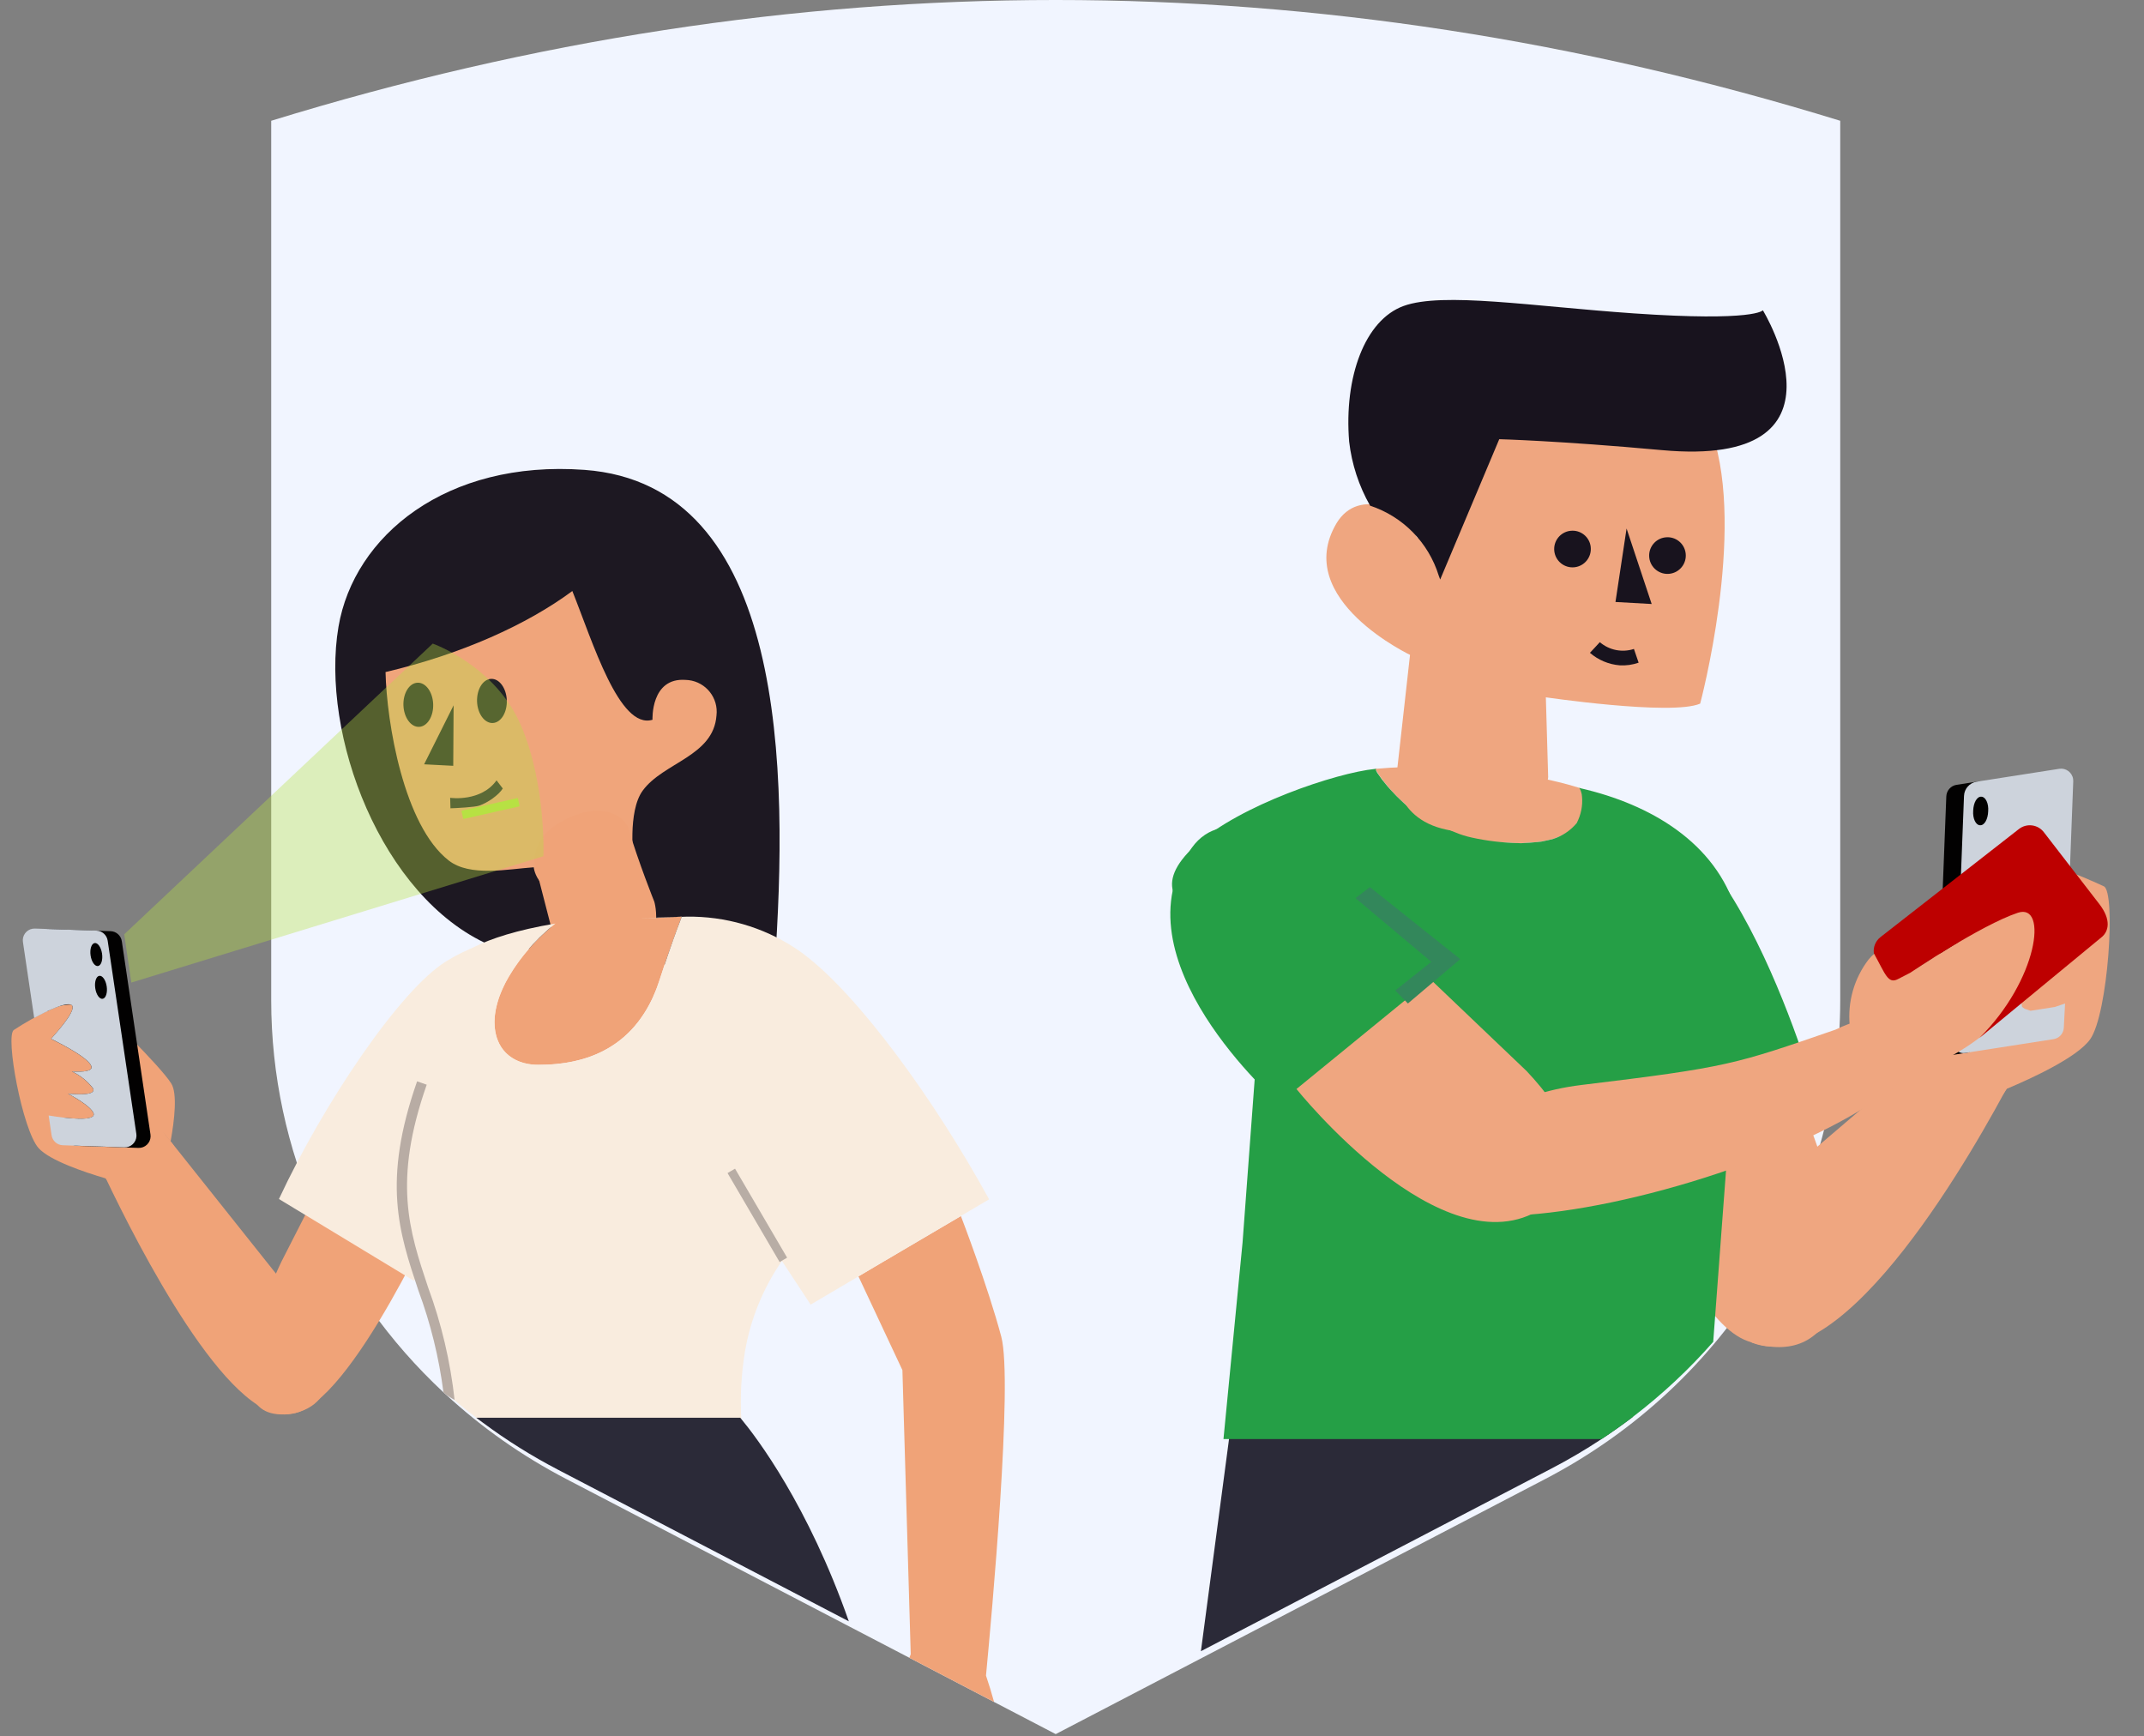 <svg width="247" height="200" viewBox="0 0 247 200" fill="none" xmlns="http://www.w3.org/2000/svg">
<rect x="0" y="0" width="247" height="200" fill="#808080" stroke="none"/>
<path d="M212.004 13.912V115.223C212.004 138.273 198.934 159.473 177.994 170.382L121.624 199.753L114.524 196.053L104.764 190.962L65.264 170.382C60.134 167.712 55.484 164.432 51.374 160.641C51.284 160.562 51.184 160.482 51.094 160.402V160.391C38.594 148.742 31.244 132.503 31.244 115.213V13.912C91.494 -4.638 151.754 -4.638 212.004 13.912Z" fill="#F1F5FF"/>
<g opacity="0.98">
<path d="M56.386 108.85C62.095 113.273 65.188 105.129 68.7 106.653C90.054 115.917 87.536 134.975 89.215 111.753C90.894 88.533 90.552 55.827 67.338 54.125C51.398 52.959 40.781 61.73 38.998 72.184C36.88 84.61 43.919 103.34 56.386 108.85Z" fill="#18131E"/>
<path d="M65.936 68.08C60.714 71.953 53.154 75.36 44.416 77.415C44.546 83.239 46.521 95.113 51.706 99.129C54.155 101.026 58.491 100.107 61.491 99.904C61.491 99.904 61.799 103.718 67.602 103.211C72.412 102.79 73.001 99.12 73.001 99.12C73.001 99.12 72.273 93.491 74.043 91.073C76.419 87.816 82.197 87.129 82.543 82.415C82.78 80.404 81.341 78.58 79.329 78.343C79.216 78.33 79.104 78.322 78.99 78.319C74.944 78.02 75.171 82.908 75.171 82.908C71.345 84.087 68.268 73.892 65.936 68.08Z" fill="#F0A378"/>
<path d="M52.258 81.244L48.859 88.041L52.216 88.215L52.258 81.244Z" fill="#1D1D22"/>
<path d="M54.959 80.82C55.015 82.221 55.828 83.327 56.772 83.284C57.715 83.241 58.437 82.068 58.386 80.663C58.335 79.257 57.516 78.151 56.573 78.199C55.63 78.245 54.909 79.415 54.96 80.819" fill="#1D1D22"/>
<path d="M46.478 81.263C46.534 82.663 47.347 83.774 48.291 83.727C49.235 83.679 49.956 82.511 49.904 81.105C49.853 79.699 49.035 78.594 48.091 78.642C47.148 78.689 46.426 79.857 46.477 81.263" fill="#1D1D22"/>
<path d="M55.218 92.798C54.698 92.98 52.529 93.093 51.895 93.109L51.861 91.895C51.935 91.924 55.436 92.374 57.204 89.888L57.924 90.827C57.435 91.593 56.225 92.445 55.218 92.798Z" fill="#23232B"/>
</g>
<path d="M61.602 99.44L64.448 110.484C64.448 110.484 66.74 114.746 71.83 111.791C76.919 108.836 75.377 103.859 75.377 103.859C75.377 103.859 73.59 99.431 72.317 95.178C72.317 95.178 70.792 92.139 66.052 93.989C60.999 95.962 61.602 99.44 61.602 99.44Z" fill="#F0A378"/>
<path d="M33.702 162.839C40.517 161.829 51.113 137.874 51.113 137.874L40.146 130.192L32.427 145.322C32.427 145.322 23.047 164.419 33.702 162.839Z" fill="#F0A378"/>
<path d="M62.206 121.913C63.8 118.396 65.882 111.047 61.188 109.406C59.209 108.715 56.744 107.441 51.406 110.732C46.069 114.022 37.238 127.17 32.136 138.116L47.7 147.542C47.7 147.542 60.793 125.031 62.206 121.913Z" fill="#F9ECDE"/>
<path d="M62.044 122.659C67.352 122.668 73.444 120.858 76.015 112.821C77.315 108.751 78.545 105.592 78.545 105.592L64.131 106.288C61.916 107.988 60.045 110.096 58.623 112.5C55.401 117.95 57.084 122.652 62.044 122.659Z" fill="#F0A378"/>
<path d="M113.592 193.012C113.932 194.012 114.242 195.033 114.522 196.052L104.762 190.962L104.932 190.523H104.921L103.962 157.823L98.902 147.033V147.023L100.262 146.222L100.682 145.972L100.822 145.892L101.902 145.252L102.182 145.092L103.891 144.082L110.701 140.082C110.701 140.082 113.782 148.073 115.352 153.972C116.722 159.122 114.232 186.252 113.592 193.012Z" fill="#F0A378"/>
<path d="M77.922 105.619C76.532 105.646 75.143 105.722 73.785 105.819L77.922 105.619Z" fill="#F4E9DE"/>
<path d="M77.924 105.62C78.126 105.616 78.327 105.608 78.529 105.607C78.531 105.602 78.536 105.592 78.536 105.592L77.924 105.62Z" fill="#F4E9DE"/>
<path d="M113.951 138.15L103.891 144.081L102.181 145.09L101.901 145.251L100.821 145.89L100.681 145.97L98.901 147.03L93.391 150.28L90.081 145.251C87.911 148.38 86.461 151.951 85.821 155.701C85.401 158.26 85.261 160.86 85.401 163.44H85.391L55.651 163.89C55.391 163.711 55.131 163.51 54.871 163.31C54.121 162.74 53.381 162.15 52.661 161.541C52.341 161.28 52.021 161.001 51.701 160.72L49.411 151.88L48.061 146.661C48.061 146.661 46.547 135.001 46.553 134.149C46.669 116.903 49.414 113.903 51.377 111.506C52.367 110.297 54.967 107.903 63.991 106.38C63.481 106.78 63.001 107.201 62.531 107.64C62.281 107.871 62.031 108.11 61.791 108.371C61.551 108.61 61.311 108.86 61.081 109.13C60.911 109.32 60.741 109.51 60.581 109.711C60.571 109.72 60.571 109.72 60.571 109.73C60.471 109.84 60.371 109.961 60.281 110.081L60.271 110.09C60.101 110.3 59.931 110.52 59.771 110.751C59.561 111.03 59.361 111.32 59.171 111.61C59.161 111.621 59.151 111.621 59.151 111.63C59.011 111.86 58.861 112.09 58.721 112.32C58.681 112.38 58.651 112.44 58.611 112.501C58.331 112.98 58.091 113.451 57.891 113.911C57.781 114.14 57.691 114.371 57.611 114.59C57.511 114.82 57.441 115.041 57.381 115.26C57.301 115.48 57.251 115.701 57.201 115.921C57.141 116.13 57.101 116.34 57.071 116.541V116.55C57.031 116.76 57.011 116.961 56.991 117.171C56.931 117.94 56.991 118.65 57.161 119.291C57.201 119.451 57.251 119.6 57.311 119.751C57.531 120.35 57.861 120.871 58.291 121.291C58.511 121.51 58.751 121.701 59.021 121.871C59.281 122.041 59.571 122.18 59.881 122.3H59.891C60.201 122.421 60.531 122.51 60.891 122.57C61.251 122.63 61.631 122.661 62.031 122.661C62.541 122.661 63.071 122.65 63.591 122.61C63.811 122.59 64.041 122.57 64.261 122.55C64.751 122.501 65.241 122.43 65.721 122.331C65.971 122.291 66.211 122.23 66.451 122.171C66.621 122.13 66.791 122.09 66.951 122.041C67.011 122.03 67.061 122.02 67.121 122.001C67.171 121.98 67.231 121.97 67.281 121.951C67.461 121.9 67.631 121.84 67.811 121.78C67.921 121.74 68.031 121.701 68.141 121.661C68.531 121.51 68.921 121.35 69.301 121.161C69.531 121.041 69.761 120.921 69.991 120.791C70.101 120.73 70.211 120.661 70.321 120.59C70.381 120.56 70.431 120.53 70.481 120.49C70.541 120.451 70.601 120.411 70.651 120.38C70.871 120.24 71.091 120.081 71.301 119.921C71.491 119.77 71.681 119.621 71.871 119.461C71.921 119.411 71.981 119.36 72.031 119.31C72.201 119.161 72.371 119.001 72.531 118.84C72.731 118.64 72.921 118.43 73.111 118.211C73.281 118.01 73.451 117.8 73.611 117.59C73.761 117.39 73.901 117.19 74.041 116.98C74.191 116.76 74.341 116.53 74.481 116.291C74.621 116.05 74.761 115.81 74.891 115.55C75.001 115.35 75.101 115.13 75.201 114.921C75.271 114.751 75.341 114.59 75.411 114.421C75.481 114.251 75.551 114.09 75.621 113.911C75.751 113.56 75.881 113.19 76.001 112.82C76.081 112.57 76.161 112.331 76.241 112.09C76.241 112.081 76.241 112.081 76.251 112.07C76.331 111.82 76.411 111.581 76.491 111.34C76.571 111.1 76.651 110.871 76.731 110.64C76.801 110.421 76.881 110.19 76.951 109.98C77.141 109.411 77.331 108.88 77.501 108.411V108.4C77.851 107.411 78.141 106.64 78.331 106.15C78.361 106.06 78.391 105.98 78.421 105.911C78.431 105.871 78.451 105.831 78.461 105.8C78.481 105.751 78.491 105.711 78.511 105.671C78.521 105.64 78.531 105.621 78.531 105.61H78.541C78.741 105.61 78.931 105.59 79.131 105.59C83.541 105.53 87.871 106.78 91.571 109.19C91.911 109.411 92.271 109.661 92.631 109.94C98.851 114.61 107.591 126.55 113.951 138.15Z" fill="#F9ECDE"/>
<path d="M97.789 186.761L64.289 169.301C61.239 167.711 58.349 165.901 55.649 163.891C55.389 163.711 55.129 163.511 54.869 163.311H85.279C85.309 163.351 85.349 163.391 85.389 163.441C87.179 165.601 93.099 173.391 97.789 186.761Z" fill="#2B2A38"/>
<path d="M49.16 124.947L48.052 124.559C44.016 136.094 45.951 141.911 48.196 148.642C49.606 152.441 50.575 156.386 51.091 160.4C51.448 160.731 51.897 161.003 52.373 161.261C51.881 156.823 50.857 152.46 49.31 148.268C47.133 141.743 45.254 136.103 49.16 124.947Z" fill="#B8ACA4"/>
<path d="M19.759 131.585C17.152 128.548 10.279 130.288 12.128 135.602C15.934 143.606 26.21 163.691 33.21 162.908C40.13 161.959 38.176 154.177 34.899 150.463C33.848 149.269 31.504 146.347 31.504 146.347L19.753 131.588L19.759 131.585Z" fill="#F0A378"/>
<path d="M19.656 131.47C20.11 128.969 20.446 125.955 19.732 124.811C18.415 122.712 11.606 116.147 11.606 116.147L10.829 121.123L9.563 115.106C8.24 115.409 6.944 115.827 5.69 116.35C4.274 117.014 2.906 117.779 1.6 118.64C0.568 119.263 2.579 130.18 4.453 132.261C5.746 133.686 9.766 135.035 12.162 135.738C16.576 140.875 23.151 135.754 19.649 131.474C17.671 129.056 19.656 131.47 19.656 131.47Z" fill="#F0A378"/>
<path d="M5.448 116.485C6.259 115.986 7.193 115.721 8.145 115.72C9.012 115.995 7.213 118.186 5.913 119.63L5.921 119.688C7.768 120.604 10.177 121.935 10.513 122.798C10.748 123.401 9.64 123.502 8.281 123.426C9.25 123.869 10.093 124.549 10.734 125.4C11.011 126.099 9.475 126.129 7.842 125.978C9.235 126.748 10.529 127.602 10.769 128.219C11.075 129.004 9.099 128.945 7.263 128.732L7.575 130.838C7.67 131.482 8.212 131.966 8.864 131.988L15.953 132.229C16.699 132.254 17.326 131.668 17.349 130.922C17.352 130.842 17.348 130.762 17.336 130.682L14.033 108.416C13.938 107.771 13.395 107.285 12.742 107.262L5.653 107.022C4.908 106.995 4.284 107.577 4.257 108.323C4.254 108.405 4.258 108.488 4.27 108.569L5.444 116.484L5.448 116.485Z" fill="#020101"/>
<path d="M3.94 117.26C5.512 116.398 7.427 115.494 8.143 115.721C9.018 115.999 7.175 118.229 5.877 119.661C7.728 120.579 10.173 121.923 10.514 122.794C10.748 123.397 9.637 123.497 8.279 123.423C9.249 123.865 10.094 124.544 10.735 125.395C11.011 126.095 9.473 126.123 7.841 125.973C9.234 126.742 10.524 127.598 10.769 128.214C11.175 129.254 7.577 128.812 5.605 128.496L5.944 130.775C6.042 131.42 6.586 131.902 7.238 131.922L14.326 132.164C15.072 132.189 15.695 131.606 15.721 130.86C15.723 130.778 15.719 130.697 15.708 130.616L12.404 108.352C12.307 107.708 11.763 107.224 11.113 107.202L4.026 106.962C3.282 106.935 2.655 107.515 2.628 108.259C2.625 108.343 2.63 108.427 2.643 108.51L3.94 117.26Z" fill="#CDD3DC"/>
<path d="M10.437 110.066C10.546 110.796 10.928 111.337 11.293 111.277C11.658 111.215 11.863 110.574 11.755 109.844C11.646 109.113 11.262 108.571 10.899 108.632C10.536 108.693 10.329 109.335 10.437 110.065" fill="#020101"/>
<path d="M10.975 113.842C11.083 114.571 11.466 115.113 11.83 115.052C12.194 114.99 12.401 114.348 12.292 113.619C12.183 112.891 11.8 112.346 11.436 112.407C11.072 112.469 10.866 113.11 10.975 113.841" fill="#020101"/>
<path d="M59.759 92.401L53.267 93.863L59.759 92.401Z" fill="#21376D"/>
<path d="M59.759 92.401L53.267 93.863L59.759 92.401Z" stroke="#B7E143" stroke-width="0.979"/>
<path d="M84.248 134.873L90.248 145.123L84.248 134.873Z" fill="#21376D"/>
<path d="M84.248 134.873L90.248 145.123" stroke="#B8ADA5"/>
<path d="M49.854 74.137L14.31 107.622L15.124 113.185L62.605 98.631C62.605 98.631 62.937 90.364 60.016 83.558C57.059 76.667 49.854 74.137 49.854 74.137Z" fill="#B7E143" fill-opacity="0.36"/>
<path d="M201.37 154.493C192.035 151.159 184.678 119.431 184.678 119.431L202.222 110.762C202.222 110.762 204.059 117.696 209.061 131.214C215.65 149.023 210.58 157.783 201.37 154.493Z" fill="#EFA680"/>
<path d="M209.398 126.856L187.962 137.223C187.962 137.223 177.67 113.033 177.238 108.134C176.308 97.563 182.504 94.599 184.678 93.854C198.971 88.957 209.398 126.856 209.398 126.856Z" fill="#259F46"/>
<path d="M231.868 124.057C227.603 132.188 212.631 158.88 201.874 154.675C192.054 148.285 206.814 134.264 206.814 134.264L223.396 120.104C227.743 116.176 233.615 119.206 231.863 124.076L231.868 124.057Z" fill="#EFA680"/>
<path d="M231.226 125.383C226.565 132.62 219.79 128.12 221.562 122.393C222.048 120.822 219.359 115.559 222.105 111.293C224.857 107.055 226.223 105.799 226.687 100.492L230.397 113.678L230.503 112.5C230.493 112.431 230.499 112.361 230.518 112.295L230.515 112.273L230.759 109.55C230.463 109.454 230.318 109.274 230.396 108.985C230.5 108.681 230.667 108.403 230.888 108.169L231.726 98.867L233.667 99.392C235.34 98.766 242.266 102.046 242.372 102.094C243.778 102.718 242.867 116.802 240.795 119.718C239.325 121.789 234.113 124.191 231.224 125.406L231.226 125.383Z" fill="#EFA680"/>
<path d="M226.894 121.214L224.736 121.551C223.972 121.67 223.257 121.149 223.137 120.385C223.122 120.295 223.117 120.202 223.12 120.11L224.225 91.735C224.251 91.065 224.747 90.507 225.41 90.404L228.078 89.988L226.894 121.214Z" fill="#020101"/>
<path d="M237.905 115.594L237.762 118.39C237.728 119.053 237.234 119.6 236.577 119.701L226.337 121.299C225.777 121.386 225.252 121.003 225.164 120.442C225.154 120.377 225.15 120.311 225.153 120.245L226.264 91.681C226.296 90.856 226.907 90.17 227.723 90.043L237.233 88.559C237.996 88.439 238.712 88.961 238.832 89.725C238.847 89.812 238.853 89.9 238.849 89.989C238.765 92.143 238.636 95.606 238.452 100.417L235.805 99.672L235.02 99.58L234.398 99.72L234.174 99.926C234.214 100.8 234.616 101.617 235.285 102.182L237.57 104.113L235.656 105.312C234.147 106.193 232.695 107.169 231.311 108.234C230.61 108.969 230.189 110.564 231.749 110.284C233.31 110.005 235.435 109.033 236.785 108.822L237.1 108.773L233.544 110.564C232.583 111.047 231.796 111.816 231.291 112.766L231.363 113.226L232.122 113.411L236.397 112.23L235.098 113.247L234.226 113.983L233.42 114.583L232.887 115.565L232.952 115.983L233.242 116.195L233.924 116.432L236.727 115.995L237.905 115.594Z" fill="#CDD3DC"/>
<path d="M229.049 93.454C229.019 94.359 228.62 95.107 228.099 95.06C227.626 95.047 227.25 94.291 227.322 93.38C227.352 92.475 227.751 91.727 228.272 91.774C228.747 91.786 229.122 92.542 229.049 93.454Z" fill="#020101"/>
<path d="M188.102 163.223C186.942 164.103 185.742 164.953 184.511 165.764C182.662 166.984 180.732 168.123 178.732 169.163L138.352 190.203L141.591 165.764L141.921 163.294H166.381V163.223H188.102Z" fill="#2B2A38"/>
<path d="M182.1 90.805V90.795C182.079 90.785 182.06 90.785 182.039 90.785C182.02 90.775 181.999 90.775 181.99 90.765C181.97 90.755 181.959 90.755 181.95 90.755C180.91 90.435 179.87 90.155 178.81 89.915C177.19 89.545 175.56 89.265 173.91 89.065C169.86 88.445 165.77 88.205 161.68 88.365C160.64 88.395 159.6 88.465 158.56 88.555H158.549C158.499 88.555 158.45 88.565 158.4 88.565C158.4 88.565 158.4 88.575 158.41 88.575C158.45 88.635 158.48 88.685 158.52 88.745C158.52 88.745 158.52 88.755 158.53 88.755C159.11 89.675 159.77 90.515 160.499 91.295C160.759 91.575 161.03 91.845 161.299 92.105C161.82 92.595 162.37 93.055 162.94 93.475C162.95 93.495 162.97 93.505 162.99 93.515C166.03 95.765 169.74 97.045 173.629 97.085V97.075C174.03 97.095 174.4 97.105 174.749 97.115H174.86C175.129 97.125 175.37 97.115 175.62 97.105C175.99 97.095 176.49 97.055 176.89 97.015C176.98 97.015 177.06 97.005 177.129 96.995C177.23 96.985 177.32 96.975 177.4 96.965C177.579 96.935 177.749 96.905 177.91 96.875C178.249 96.805 178.579 96.735 178.97 96.625C179.1 96.585 179.23 96.535 179.35 96.485C182.94 95.165 182.47 92.075 182.1 90.805Z" fill="#EFA680"/>
<path d="M199.361 128.015L199.231 129.725L199.161 130.635V130.664L198.291 142.255L198.041 145.624L197.371 154.565C194.611 157.725 191.501 160.624 188.101 163.225C186.941 164.105 185.741 164.954 184.51 165.765H140.951L143.151 143.105L144.791 121.025L146.425 116.175L148.779 108.34C148.779 108.34 127.715 106.485 137.719 97.38C142.843 92.718 153.991 89.015 158.391 88.575H158.411C158.501 88.565 158.531 88.555 158.55 88.555H158.561C158.561 88.565 158.481 88.605 158.501 88.695C158.51 88.715 158.51 88.725 158.521 88.745C158.521 88.745 158.521 88.755 158.531 88.755C158.571 88.865 158.631 88.965 158.691 89.055C158.781 89.205 158.781 89.155 159.221 89.805C159.621 90.325 160.041 90.825 160.501 91.295C160.751 91.575 161.021 91.845 161.3 92.105C161.811 92.605 162.361 93.065 162.941 93.475C162.951 93.495 162.971 93.505 162.991 93.515C163.431 93.825 163.881 94.115 164.351 94.375C165.411 94.935 166.51 95.445 167.641 95.875C168.251 96.135 168.891 96.335 169.541 96.475C171.251 96.855 172.991 97.065 174.751 97.115H174.861C174.941 97.125 175.01 97.125 175.09 97.125C175.171 97.135 175.371 97.125 175.621 97.105C175.991 97.095 176.491 97.055 176.891 97.015C176.981 97.015 177.061 97.005 177.131 96.995C177.231 96.985 177.321 96.975 177.401 96.965C177.471 96.965 177.531 96.955 177.571 96.945C177.691 96.925 177.8 96.895 177.911 96.875C178.251 96.805 178.581 96.735 178.971 96.625C179.101 96.585 179.231 96.535 179.351 96.485C180.241 96.125 181.021 95.555 181.641 94.815C182.131 93.885 182.351 92.835 182.26 91.785C182.181 90.955 181.891 90.755 181.951 90.755C181.961 90.755 181.971 90.755 181.991 90.765C182.001 90.775 182.021 90.775 182.041 90.785C182.061 90.785 182.081 90.795 182.101 90.805H182.111C190.151 92.655 197.649 97.057 200.034 104.957C201.055 108.34 199.361 128.015 199.361 128.015Z" fill="#259F46"/>
<path d="M166.193 111.449L147.348 127.097C147.348 127.097 128.118 110.34 137.322 97.629C144.454 87.782 166.193 111.449 166.193 111.449Z" fill="#259F46"/>
<path d="M177.616 139.214C166.237 146.566 149.36 125.444 149.36 125.444L164.81 112.823L175.875 123.377C180.499 128.275 184.35 134.863 177.616 139.214Z" fill="#EFA680"/>
<path d="M168.227 110.483L162.197 115.592L160.745 114.09L164.894 110.795L156.157 103.456L157.821 102.189L168.227 110.483Z" fill="#33875B"/>
<path d="M221.369 123.29C214.296 127.287 210.994 121.248 213.098 118.131C212.835 115.422 213.604 112.715 215.251 110.551C216.711 108.711 221.298 106.596 222.796 105.803C223.273 105.53 223.881 105.694 224.157 106.168C224.242 106.317 224.289 106.483 224.29 106.654L220.78 111.567C220.78 111.567 232.544 103.926 233.695 104.263C235.382 103.673 238.081 116.288 221.364 123.306L221.369 123.29Z" fill="#EFA680"/>
<path d="M241.842 104.125L235.461 95.86C234.774 94.967 233.495 94.801 232.602 95.487L216.629 107.956C216.067 108.4 215.782 109.107 215.881 109.816C217.214 112.222 217.505 113.396 218.677 112.77C219.357 112.411 220.066 112.056 220.066 112.056C220.066 112.056 228.185 106.568 232.464 105.143C235.981 103.964 234.763 112.936 228.011 119.585L242.074 107.99C242.962 107.304 243.243 105.93 241.842 104.125Z" fill="#BD0000"/>
<path d="M219.391 124.264C210.485 132.07 189.453 138.953 175.94 139.929C162.427 140.905 165.337 127.019 182.203 124.978C199.07 122.938 199.835 122.625 211.453 118.608C219.345 114.777 224.192 119.291 219.385 124.282L219.391 124.264Z" fill="#EFA680"/>
<path d="M178.358 89.523L178.002 77.278C178.002 77.278 177.467 70.942 170.489 69.927C163.888 68.965 162.649 73.593 162.649 73.593L160.848 89.677C160.848 89.677 161.039 95.84 169.455 95.84C177.88 95.84 178.358 89.523 178.358 89.523Z" fill="#EFA680"/>
<path d="M167.216 84.445C174.562 86.786 177.713 80.271 177.713 80.271C177.713 80.271 192.557 82.481 195.868 81.051C195.868 81.051 201.149 61.321 197.259 49.924L197.195 49.486L165.951 43.647L163.252 62.005C162.406 58.816 156.577 55.962 153.98 60.264C148.753 69.064 162.649 75.539 162.649 75.539C162.649 75.539 161.291 82.557 167.216 84.445Z" fill="#EFA680"/>
<path d="M187.39 60.88L190.282 69.576L186.111 69.342L187.39 60.88Z" fill="#18131E"/>
<path d="M183.257 63.004C183.389 64.162 182.557 65.209 181.398 65.341C180.239 65.472 179.194 64.639 179.063 63.481C178.932 62.324 179.763 61.277 180.92 61.145L180.932 61.145C182.083 61.012 183.124 61.838 183.257 62.99L183.256 63.004L183.257 63.004Z" fill="#18131E"/>
<path d="M194.199 63.758C194.331 64.916 193.498 65.963 192.34 66.094C191.18 66.226 190.136 65.393 190.004 64.235C189.873 63.078 190.703 62.031 191.861 61.899L191.871 61.899C193.022 61.766 194.065 62.592 194.198 63.744C194.199 63.744 194.199 63.745 194.199 63.745L194.198 63.757L194.199 63.758Z" fill="#18131E"/>
<path d="M165.917 66.756C165.868 66.616 165.811 66.464 165.749 66.303C164.571 62.498 161.627 59.498 157.844 58.251C156.549 55.977 155.728 53.466 155.429 50.867C154.824 43.45 157.229 36.876 161.697 35.246C166.22 33.602 176.546 35.293 188.213 36.098C202.226 37.063 203.091 35.741 203.091 35.741C203.091 35.741 214.249 53.927 191.478 51.852C179.547 50.763 172.721 50.592 172.721 50.592L165.917 66.756Z" fill="#18131E"/>
<path d="M183.744 74.592C185.056 75.725 186.864 76.088 188.511 75.552L183.744 74.592Z" fill="white"/>
<path d="M186.598 76.639C185.331 76.535 184.13 76.031 183.168 75.199L184.313 73.975L183.742 74.584L184.309 73.971C185.393 74.9 186.882 75.196 188.238 74.753L188.778 76.334C188.08 76.579 187.338 76.684 186.598 76.639Z" fill="#18131E"/>
</svg>
